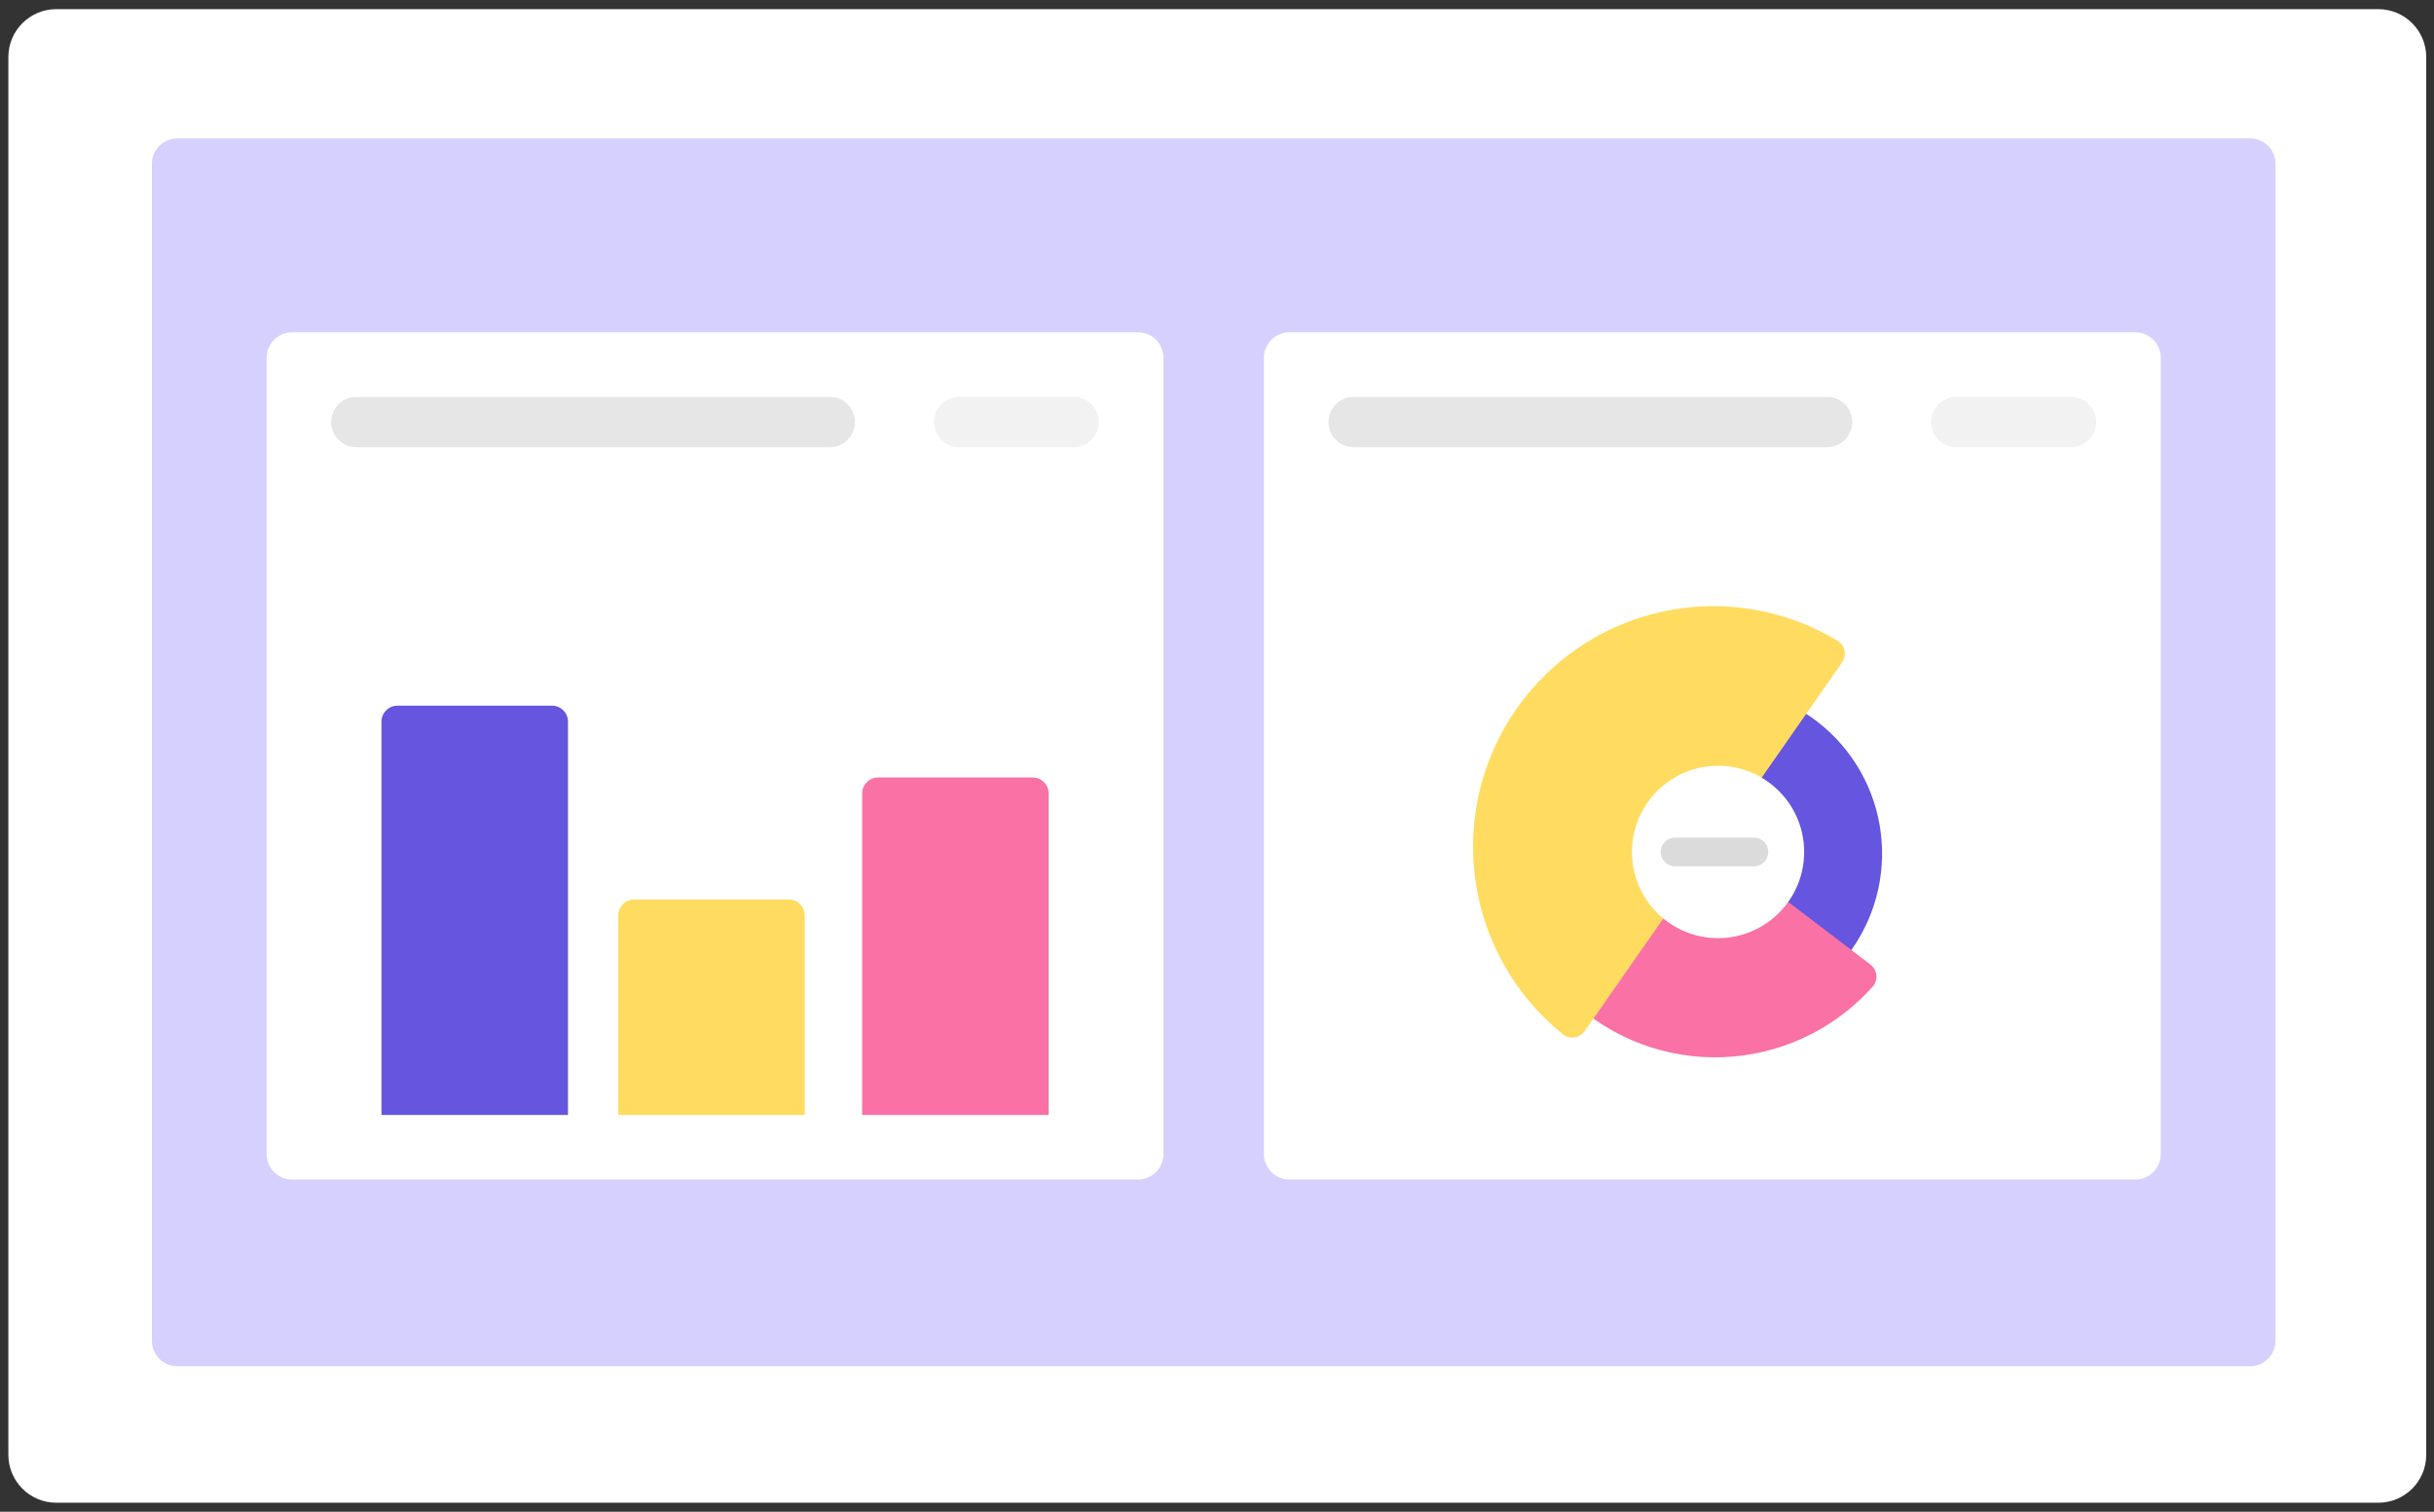 <?xml version="1.0" encoding="utf-8"?>
<!-- Generator: Adobe Illustrator 24.0.1, SVG Export Plug-In . SVG Version: 6.00 Build 0)  -->
<svg version="1.1" id="Capa_1" xmlns="http://www.w3.org/2000/svg" xmlns:xlink="http://www.w3.org/1999/xlink" x="0px" y="0px"
	 viewBox="0 0 1565 972" style="enable-background:new 0 0 1565 972;" xml:space="preserve">
<rect x="0" y="0" width="1565" height="972" fill="#333333" stroke="none"/>
<style type="text/css">
	.st0{fill:#FFFFFF;}
	.st1{fill:#D6D0FF;}
	.st2{fill:#E6E6E6;}
	.st3{fill:#F2F2F2;}
	.st4{fill:#6555DF;}
	.st5{fill:#FFDC60;}
	.st6{fill:#FA71A5;}
	.st7{fill:#DBDBDB;}
</style>
<g>
	<path class="st0" d="M36.22,5.88h1492.94c17.04,0,30.85,13.81,30.85,30.85v898.64c0,17.04-13.81,30.85-30.85,30.85H36.22
		c-17.04,0-30.85-13.81-30.85-30.85V36.72C5.37,19.69,19.18,5.88,36.22,5.88z"/>
	<path class="st1" d="M114.09,88.98h1332.59c9.09,0,16.45,7.37,16.45,16.45v756.6c0,9.09-7.37,16.45-16.45,16.45H114.09
		c-9.09,0-16.45-7.37-16.45-16.45v-756.6C97.63,96.35,105,88.98,114.09,88.98z"/>
	<path class="st0" d="M171.45,230.09c0-9.09,7.36-16.45,16.45-16.45h543.74c9.09,0,16.45,7.36,16.45,16.45v511.9
		c0,9.09-7.37,16.45-16.45,16.45H187.9c-9.09,0-16.45-7.36-16.45-16.45V230.09z"/>
	<path class="st2" d="M229.12,255.19h304.44c8.92,0,16.16,7.23,16.16,16.16v0c0,8.92-7.23,16.16-16.16,16.16H229.12
		c-8.92,0-16.16-7.23-16.16-16.16v0C212.96,262.43,220.2,255.19,229.12,255.19z"/>
	<path class="st3" d="M616.63,255.19h73.78c8.92,0,16.16,7.23,16.16,16.16v0c0,8.92-7.23,16.16-16.16,16.16h-73.78
		c-8.92,0-16.16-7.23-16.16-16.16v0C600.47,262.43,607.7,255.19,616.63,255.19z"/>
	<path class="st4" d="M245.26,464.01c0-5.68,4.6-10.28,10.28-10.28h99.38c5.68,0,10.28,4.6,10.28,10.28v252.89H245.26V464.01z"/>
	<path class="st5" d="M397.49,588.66c0-5.68,4.6-10.28,10.28-10.28h99.38c5.68,0,10.28,4.6,10.28,10.28v128.23H397.49V588.66z"/>
	<path class="st6" d="M554.34,510.18c0-5.68,4.6-10.28,10.28-10.28H664c5.68,0,10.28,4.6,10.28,10.28v206.72H554.34V510.18z"/>
	<path class="st0" d="M812.67,230.09c0-9.09,7.36-16.45,16.45-16.45h543.74c9.09,0,16.45,7.36,16.45,16.45v511.9
		c0,9.09-7.37,16.45-16.45,16.45H829.12c-9.09,0-16.45-7.36-16.45-16.45V230.09z"/>
	<path class="st2" d="M870.35,255.19h304.44c8.92,0,16.16,7.23,16.16,16.16v0c0,8.92-7.23,16.16-16.16,16.16H870.35
		c-8.92,0-16.16-7.23-16.16-16.16v0C854.19,262.43,861.42,255.19,870.35,255.19z"/>
	<path class="st3" d="M1257.85,255.19h73.78c8.92,0,16.16,7.23,16.16,16.16v0c0,8.92-7.23,16.16-16.16,16.16h-73.78
		c-8.92,0-16.16-7.23-16.16-16.16v0C1241.69,262.43,1248.93,255.19,1257.85,255.19z"/>
	<path class="st4" d="M1036.22,478.97c-3.93-4.1-3.82-10.65,0.63-14.18c8.3-6.56,17.54-11.87,27.43-15.73
		c13.09-5.11,27.05-7.59,41.09-7.3c14.04,0.29,27.89,3.34,40.76,8.99c12.86,5.65,24.49,13.77,34.22,23.92
		c9.73,10.14,17.36,22.1,22.47,35.2c5.11,13.1,7.59,27.07,7.3,41.13c-0.29,14.06-3.34,27.92-8.98,40.79
		c-4.27,9.73-9.94,18.75-16.84,26.78c-3.7,4.31-10.25,4.15-14.18,0.05l-66.95-69.82L1036.22,478.97z"/>
	<path class="st6" d="M1202.52,620.07c4.52,3.44,5.42,9.92,1.65,14.17c-9.52,10.73-20.69,19.89-33.12,27.14
		c-15.39,8.97-32.39,14.82-50.04,17.22c-17.65,2.4-35.59,1.29-52.82-3.25c-17.22-4.54-33.38-12.44-47.55-23.24
		c-14.17-10.79-26.08-24.28-35.05-39.68c-8.97-15.4-14.81-32.42-17.21-50.08c-2.4-17.66-1.29-35.62,3.25-52.86
		c3.66-13.91,9.51-27.13,17.31-39.18c3.08-4.77,9.57-5.62,14.09-2.18l99.74,75.97L1202.52,620.07z"/>
	<path class="st5" d="M1019.05,662.79c-3.25,4.66-9.68,5.82-14.11,2.26c-13.12-10.54-24.44-23.16-33.52-37.39
		c-10.92-17.12-18.37-36.23-21.91-56.22c-3.54-20-3.12-40.5,1.26-60.34c4.37-19.83,12.61-38.61,24.23-55.26
		c11.62-16.65,26.41-30.84,43.52-41.78c17.11-10.93,36.19-18.38,56.18-21.93c19.98-3.55,40.47-3.12,60.29,1.26
		c16.47,3.64,32.21,9.94,46.6,18.65c4.86,2.94,5.98,9.38,2.73,14.04l-82.63,118.35L1019.05,662.79z"/>
	<ellipse class="st0" cx="1104.67" cy="547.8" rx="55.36" ry="55.4"/>
	<path class="st7" d="M1077,538.57h50.73c5.1,0,9.23,4.13,9.23,9.23l0,0c0,5.1-4.13,9.23-9.23,9.23H1077c-5.1,0-9.23-4.13-9.23-9.23
		l0,0C1067.76,542.7,1071.9,538.57,1077,538.57z"/>
</g>
</svg>
